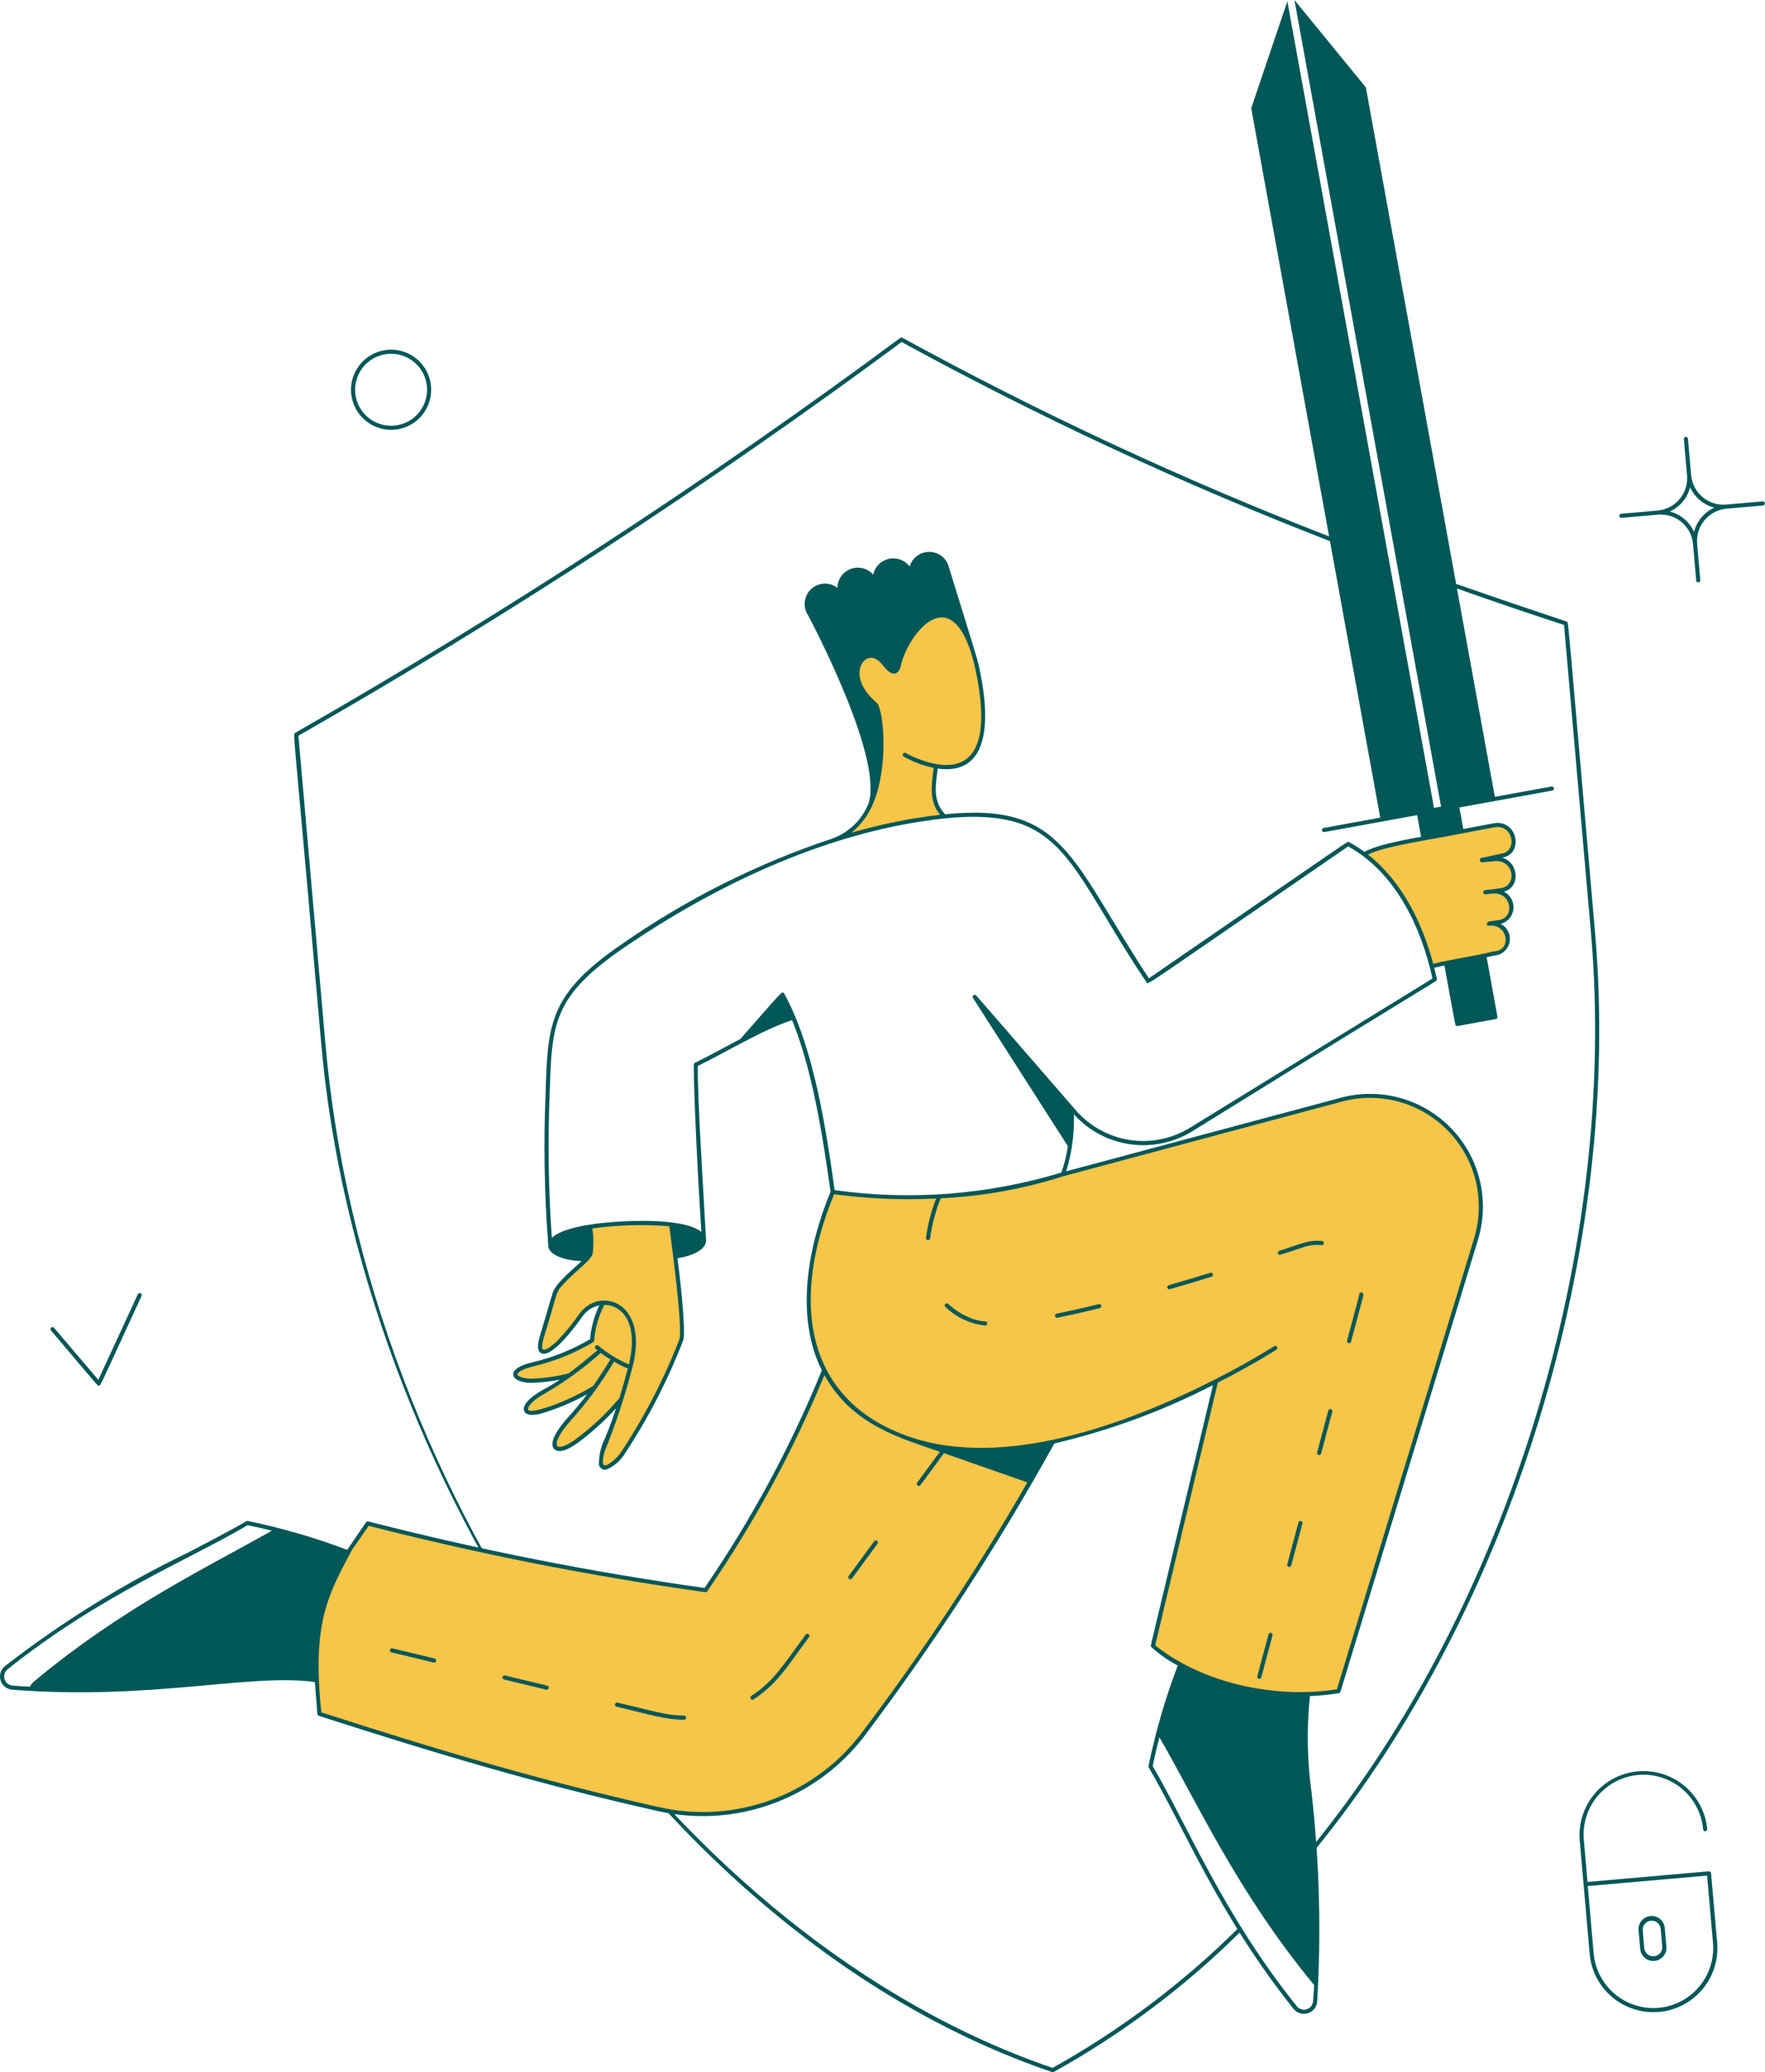 <svg width="213" height="250" viewBox="0 0 213 250" fill="none" xmlns="http://www.w3.org/2000/svg">
<path d="M192.486 112.447C189.138 74.166 189.298 75.132 189.102 75C175.744 70.54 175.923 70.443 175.731 70.479L164.831 10.541L156.21 0L173.907 97.314L173.055 97.47L155.357 0.155L150.999 13.058L160.395 64.717C142.73 57.855 125.53 49.851 108.905 40.754C108.864 40.732 108.817 40.722 108.771 40.725C108.724 40.728 108.679 40.744 108.641 40.771C85.267 58.079 60.887 73.986 35.63 88.409C35.573 88.441 35.488 88.47 35.507 88.974C35.564 90.368 36.203 96.605 38.765 125.897C43.257 177.235 78.943 233.66 126.97 249.987C127.003 249.998 127.038 250.002 127.072 249.999C127.107 249.996 127.14 249.986 127.17 249.97C135.464 245.36 143.084 239.631 149.816 232.943C149.86 232.896 149.884 232.835 149.883 232.771C149.882 232.707 149.856 232.645 149.811 232.6C149.766 232.554 149.706 232.528 149.642 232.526C149.578 232.524 149.515 232.547 149.468 232.589C142.794 239.219 135.244 244.903 127.027 249.483C81.797 234.046 44.077 180.921 39.264 125.853L36.014 88.76C61.191 74.374 85.497 58.513 108.805 41.261C125.496 50.385 142.764 58.41 160.499 65.287L166.566 98.646L159.724 99.891C159.664 99.902 159.609 99.935 159.572 99.984C159.534 100.033 159.517 100.095 159.522 100.156C159.527 100.217 159.556 100.275 159.601 100.316C159.647 100.358 159.706 100.381 159.768 100.382C159.899 100.382 160.73 100.212 171.02 98.34C175.948 125.436 175.582 123.65 175.714 123.742C175.845 123.834 175.511 123.851 180.51 122.943C180.575 122.932 180.632 122.895 180.669 122.841C180.707 122.787 180.721 122.72 180.71 122.655L176.119 97.417L187.327 95.378C187.392 95.366 187.449 95.329 187.486 95.275C187.524 95.221 187.538 95.155 187.526 95.09C187.515 95.026 187.478 94.968 187.424 94.931C187.37 94.894 187.303 94.879 187.239 94.891L180.397 96.134L175.826 71.003C180.047 72.499 184.391 73.978 188.748 75.401L191.993 112.489C195.315 150.457 182.068 193.812 158.245 222.945C158.205 222.996 158.187 223.06 158.194 223.125C158.201 223.189 158.233 223.248 158.283 223.289C158.333 223.33 158.398 223.35 158.462 223.344C158.527 223.338 158.586 223.307 158.628 223.258C182.528 194.033 195.819 150.537 192.486 112.447Z" fill="#005758"/>
<path d="M16.632 156.147L11.865 166.471L6.524 160.191C6.482 160.141 6.421 160.11 6.356 160.104C6.29 160.099 6.225 160.12 6.175 160.162C6.125 160.205 6.094 160.266 6.089 160.331C6.083 160.397 6.104 160.462 6.147 160.512C12.218 167.67 11.76 167.174 11.927 167.174C12.159 167.174 11.777 167.85 17.082 156.355C17.11 156.296 17.113 156.227 17.09 156.166C17.079 156.135 17.061 156.107 17.039 156.083C17.017 156.059 16.991 156.04 16.961 156.026C16.902 155.999 16.833 155.996 16.772 156.019C16.71 156.041 16.66 156.088 16.632 156.147Z" fill="#005758"/>
<path d="M206.488 225.99C206.481 225.925 206.451 225.866 206.401 225.824C206.352 225.782 206.289 225.761 206.224 225.766L191.578 227.046L191.134 221.966C190.967 220.056 191.565 218.159 192.797 216.691C194.03 215.223 195.795 214.304 197.704 214.138C199.613 213.971 201.511 214.569 202.979 215.801C204.447 217.034 205.365 218.799 205.532 220.708C205.538 220.773 205.57 220.834 205.62 220.876C205.67 220.918 205.735 220.939 205.801 220.933C205.866 220.927 205.927 220.896 205.969 220.845C206.011 220.795 206.031 220.73 206.026 220.665C205.833 218.636 204.846 216.765 203.279 215.461C201.713 214.157 199.695 213.525 197.665 213.703C195.635 213.88 193.757 214.853 192.441 216.41C191.125 217.966 190.478 219.979 190.64 222.011L191.839 235.709C192.017 237.75 192.999 239.636 194.568 240.952C196.137 242.269 198.165 242.908 200.205 242.73C202.246 242.551 204.132 241.569 205.448 240C206.765 238.431 207.404 236.404 207.226 234.363L206.488 225.99ZM200.152 242.237C198.243 242.401 196.347 241.802 194.88 240.57C193.412 239.339 192.493 237.576 192.323 235.667L191.613 227.542L206.011 226.282L206.723 234.407C206.888 236.316 206.288 238.212 205.056 239.68C203.825 241.148 202.061 242.068 200.152 242.237Z" fill="#005758"/>
<path d="M200.909 232.675C200.9 232.46 200.848 232.25 200.756 232.056C200.663 231.862 200.532 231.689 200.371 231.547C200.21 231.405 200.022 231.298 199.818 231.231C199.614 231.164 199.398 231.139 199.184 231.158C198.97 231.177 198.762 231.239 198.573 231.34C198.384 231.442 198.217 231.58 198.083 231.748C197.949 231.916 197.85 232.109 197.793 232.316C197.736 232.523 197.722 232.74 197.751 232.953L197.935 235.058C197.943 235.273 197.995 235.483 198.087 235.677C198.18 235.871 198.31 236.045 198.471 236.187C198.633 236.329 198.821 236.437 199.025 236.504C199.229 236.571 199.445 236.596 199.659 236.577C199.873 236.558 200.081 236.496 200.27 236.395C200.46 236.293 200.626 236.154 200.761 235.987C200.895 235.819 200.993 235.625 201.05 235.418C201.107 235.211 201.122 234.994 201.093 234.782L200.909 232.675ZM198.811 235.761C198.701 235.669 198.61 235.556 198.544 235.429C198.478 235.302 198.438 235.163 198.426 235.02L198.242 232.907C198.229 232.764 198.245 232.62 198.288 232.483C198.331 232.347 198.401 232.22 198.493 232.111C198.586 232.001 198.698 231.91 198.826 231.844C198.953 231.778 199.092 231.738 199.234 231.726C199.377 231.713 199.521 231.729 199.657 231.772C199.794 231.816 199.921 231.885 200.03 231.977C200.14 232.07 200.23 232.183 200.296 232.31C200.363 232.437 200.403 232.576 200.415 232.718L200.599 234.824C200.619 235.039 200.574 235.255 200.471 235.445C200.368 235.635 200.21 235.79 200.019 235.89C199.827 235.99 199.61 236.032 199.395 236.009C199.18 235.986 198.977 235.899 198.811 235.761Z" fill="#005758"/>
<path d="M47.618 51.842C48.571 51.759 49.477 51.395 50.223 50.796C50.969 50.197 51.521 49.39 51.809 48.478C52.096 47.566 52.107 46.589 51.839 45.67C51.571 44.752 51.037 43.933 50.304 43.319C49.572 42.704 48.673 42.32 47.722 42.216C46.771 42.112 45.811 42.292 44.962 42.733C44.114 43.175 43.415 43.858 42.955 44.697C42.495 45.536 42.294 46.492 42.377 47.445C42.491 48.722 43.107 49.902 44.089 50.726C45.071 51.55 46.34 51.952 47.618 51.842ZM46.816 42.697C47.528 42.635 48.244 42.749 48.901 43.029C49.557 43.31 50.135 43.748 50.582 44.304C51.029 44.861 51.332 45.52 51.464 46.222C51.596 46.924 51.552 47.647 51.337 48.328C51.123 49.01 50.743 49.627 50.233 50.127C49.722 50.626 49.097 50.992 48.411 51.192C47.725 51.392 47.001 51.419 46.302 51.272C45.603 51.125 44.952 50.808 44.405 50.349C43.747 49.797 43.269 49.062 43.029 48.238C42.789 47.414 42.798 46.537 43.056 45.719C43.315 44.9 43.809 44.176 44.479 43.639C45.148 43.101 45.961 42.774 46.816 42.699V42.697Z" fill="#005758"/>
<path d="M212.71 60.491L208.315 60.874C207.283 60.963 206.258 60.639 205.465 59.972C204.671 59.306 204.175 58.353 204.084 57.321L203.701 52.926C203.695 52.861 203.664 52.8 203.614 52.758C203.563 52.716 203.498 52.695 203.433 52.701C203.368 52.706 203.307 52.737 203.265 52.788C203.222 52.838 203.202 52.903 203.207 52.968L203.593 57.368C203.681 58.4 203.357 59.425 202.691 60.218C202.025 61.011 201.072 61.508 200.04 61.599L195.645 61.983C195.583 61.989 195.525 62.019 195.484 62.067C195.442 62.115 195.421 62.176 195.423 62.239C195.426 62.303 195.453 62.362 195.498 62.406C195.543 62.45 195.603 62.475 195.666 62.476L200.084 62.092C200.595 62.047 201.11 62.104 201.599 62.258C202.088 62.412 202.543 62.661 202.936 62.992C203.329 63.321 203.653 63.725 203.889 64.181C204.126 64.636 204.271 65.133 204.315 65.645L204.698 70.039C204.704 70.105 204.735 70.165 204.786 70.207C204.836 70.25 204.901 70.27 204.966 70.264C205.032 70.259 205.092 70.227 205.135 70.177C205.177 70.126 205.197 70.061 205.191 69.996L204.809 65.601C204.72 64.569 205.044 63.544 205.71 62.751C206.376 61.957 207.329 61.461 208.361 61.37L212.756 60.987C212.789 60.984 212.82 60.974 212.849 60.959C212.878 60.944 212.904 60.923 212.925 60.898C212.946 60.873 212.961 60.844 212.971 60.812C212.981 60.781 212.984 60.748 212.981 60.716C212.978 60.683 212.969 60.651 212.953 60.623C212.938 60.594 212.917 60.568 212.892 60.547C212.867 60.526 212.838 60.511 212.807 60.501C212.775 60.491 212.742 60.488 212.71 60.491ZM204.434 64.167C204.161 63.565 203.758 63.032 203.253 62.607C202.747 62.182 202.153 61.876 201.514 61.711C202.114 61.437 202.646 61.033 203.07 60.527C203.494 60.022 203.799 59.428 203.964 58.789C204.237 59.391 204.641 59.923 205.147 60.348C205.653 60.773 206.248 61.078 206.888 61.243C206.286 61.516 205.753 61.921 205.329 62.427C204.904 62.933 204.598 63.527 204.434 64.167Z" fill="#005758"/>
<path d="M82.26 161.505C81.955 163.189 77.786 171.6 75.198 175.247C73.551 177.575 71.302 178.237 73.27 173.564C73.921 172.002 74.492 170.408 74.981 168.788C73.341 170.756 71.461 172.511 69.385 174.011C66.811 175.784 65.794 174.434 68.685 171.229C69.787 170.026 70.809 168.752 71.742 167.413C69.781 168.599 67.684 169.543 65.495 170.222C62.64 171.078 62.864 169.351 65.856 167.779C66.862 167.234 67.825 166.612 68.737 165.921C67.2 166.322 65.621 166.547 64.032 166.591C61.885 166.512 61.188 165.345 64.361 164.584C66.86 163.999 69.254 163.032 71.459 161.717C71.573 160.133 72.021 158.592 72.774 157.193C72.242 157.219 71.723 157.367 71.257 157.627C70.792 157.886 70.392 158.249 70.09 158.688C66.895 163.293 64.341 164.586 65.442 161.104C66.11 158.979 66.468 157.707 66.928 156.096C67.384 154.517 71.106 152.093 71.284 151.183C71.396 150.121 71.377 149.049 71.228 147.991C74.461 147.512 77.74 147.42 80.994 147.716C81.224 149.546 82.607 159.592 82.26 161.505Z" fill="#F7C548"/>
<path d="M112.948 92.433C112.665 94.755 112.21 96.775 113.985 98.519C109.424 99.006 104.926 99.967 100.564 101.384C102.282 100.767 103.713 99.537 104.582 97.932C104.783 97.645 104.942 97.332 105.053 97C107.222 92.157 106.12 85.388 105.663 85.012C101.253 81.345 104.509 77.287 106.632 80.012C107.656 81.328 108.152 81.251 108.415 80.436C109.281 76.196 114.566 69.983 117.363 78.512C117.651 79.411 117.886 80.327 118.066 81.254C120.172 91.743 116.235 92.996 112.948 92.433Z" fill="#F7C548"/>
<path d="M178.136 149.451L161.536 204.006C154.168 205.227 145.123 203.43 139.128 198.588L146.749 166.624C136.273 171.952 120.901 177.562 109.895 173.65L124.276 178.693C118.142 189.319 111.385 199.572 104.04 209.399C101.227 213.059 97.426 215.839 93.085 217.41C88.743 218.981 84.043 219.277 79.539 218.264C65.403 215.092 53.307 211.522 38.551 206.764C37.498 196.88 38.961 192.396 42.272 186.845L44.385 183.784C57.81 187.226 71.419 189.91 85.145 191.823C90.793 183.505 95.613 174.653 99.535 165.395C97.081 160.641 97.28 154.868 98.539 149.672C99.034 147.664 99.69 145.698 100.501 143.795C109.804 145.134 119.287 144.402 128.274 141.65L161.89 132.647C164.193 132.032 166.619 132.043 168.916 132.68C171.213 133.317 173.298 134.557 174.955 136.271C176.612 137.985 177.781 140.111 178.34 142.428C178.9 144.745 178.829 147.17 178.136 149.451Z" fill="#F7C548"/>
<path d="M180.251 107.52C180.707 107.462 181.155 107.401 181.348 107.358C183.536 106.851 182.89 103.271 180.201 103.659C180.08 103.679 178.826 103.745 178.826 103.745C179.059 103.699 181.238 103.239 181.465 103.18C183.506 102.633 182.822 99.128 180.307 99.567C179.386 99.73 176.739 100.251 175.769 100.433C168.953 101.657 166.551 102.06 164.623 103.053C168.702 106.113 171.361 111.118 172.781 116.583C175.457 115.888 178.156 115.595 180.105 115.064C180.282 115.039 180.456 115.016 180.631 114.983C182.736 114.62 182.265 111.195 179.689 111.43L181.06 111.218C183.151 110.789 182.684 107.46 180.251 107.52Z" fill="#F7C548"/>
<path d="M181.488 107.578C183.539 107.02 183.281 104.042 181.286 103.475C181.403 103.45 181.488 103.43 181.526 103.421C183.886 102.787 183.065 98.833 180.26 99.323C179.72 99.42 174.907 100.336 174.907 100.336C168.855 101.421 166.498 101.844 164.644 102.766C164.049 102.328 163.423 101.933 162.773 101.582C162.557 101.524 164.009 100.609 138.645 118.029C129.11 103.509 128.394 96.804 114.061 98.236C112.559 96.678 112.891 94.861 113.163 92.721C119.265 93.576 119.524 87.278 118.309 81.195C117.953 79.424 118.045 79.879 114.397 68.066C114.196 67.602 113.857 67.211 113.426 66.946C112.994 66.681 112.492 66.555 111.987 66.586C111.482 66.617 110.999 66.802 110.603 67.117C110.207 67.432 109.918 67.861 109.774 68.346C109.488 67.967 109.098 67.678 108.652 67.515C108.206 67.351 107.722 67.319 107.258 67.423C106.795 67.527 106.371 67.762 106.037 68.1C105.703 68.438 105.473 68.865 105.376 69.33C105.048 68.954 104.614 68.687 104.131 68.563C103.648 68.44 103.138 68.466 102.671 68.639C102.203 68.811 101.798 69.122 101.511 69.53C101.224 69.937 101.068 70.422 101.063 70.921C100.598 70.563 100.021 70.383 99.435 70.413C98.85 70.443 98.294 70.681 97.869 71.085C97.444 71.489 97.177 72.031 97.117 72.615C97.056 73.198 97.207 73.784 97.54 74.266C99.077 77.192 106.488 91.737 104.82 96.929C104.43 97.906 103.838 98.789 103.082 99.52C102.326 100.251 101.424 100.814 100.435 101.171C91.453 104.157 82.945 108.415 75.172 113.816C66.224 119.921 66.107 123.444 65.839 131.955C65.59 138.028 65.698 144.11 66.16 150.17C66.106 151.579 68.627 152.112 70.193 152.144C69.198 153.088 67.035 154.815 66.685 156.025C66.685 156.025 65.424 160.312 65.199 161.025C64.805 162.292 64.84 163.024 65.324 163.262C66.611 163.871 69.465 159.999 70.286 158.828C70.769 158.132 71.503 157.652 72.334 157.488C71.711 158.767 71.33 160.15 71.209 161.567C69.059 162.84 66.728 163.776 64.295 164.344C62.277 164.828 61.905 165.436 61.947 165.862C62.002 166.42 62.795 166.794 64.016 166.84C65.21 166.813 66.399 166.681 67.569 166.445C66.977 166.853 66.362 167.226 65.727 167.565C64.769 168.069 62.878 169.295 63.267 170.242C63.39 170.545 63.852 170.978 65.555 170.466C67.391 169.896 69.166 169.142 70.851 168.215C70.109 169.207 69.319 170.161 68.482 171.074C67.659 171.987 66.009 174.084 66.945 174.874L66.964 174.888C67.004 174.921 67.049 174.949 67.095 174.971L67.11 174.979C68.031 175.404 69.66 174.14 70.457 173.515C71.85 172.416 73.152 171.206 74.351 169.897C73.956 171.101 73.516 172.316 73.026 173.479C72.517 174.477 72.262 175.585 72.282 176.705C72.3 176.812 72.341 176.914 72.403 177.003C72.465 177.092 72.546 177.166 72.641 177.22C72.735 177.273 72.841 177.305 72.949 177.313C73.057 177.32 73.166 177.303 73.266 177.263C74.141 176.865 74.878 176.217 75.385 175.401C78.24 171.089 80.616 166.478 82.47 161.65C82.789 160.232 81.955 153.244 81.76 151.795C83.811 151.5 85.26 150.611 85.209 149.637C84.923 144.265 84.17 132.744 84.205 128.608C87.53 126.992 92.026 124.232 95.588 123.072C98.022 129.032 99.263 136.888 100.232 143.779C97.442 150.525 95.955 158.851 99.18 165.33C95.41 174.559 90.665 183.359 85.026 191.579C71.359 189.663 57.809 186.983 44.441 183.553C44.393 183.541 44.341 183.544 44.294 183.562C44.248 183.58 44.207 183.612 44.178 183.653C44.178 183.653 41.953 186.894 41.902 186.98C37.997 185.506 33.982 184.341 29.894 183.497C29.82 183.483 29.838 183.462 29.695 183.544C29.359 183.734 28.128 184.504 22.693 187.313C14.868 191.089 7.463 195.679 0.601 201.007C0.35 201.207 0.166 201.478 0.071 201.784C-0.023 202.09 -0.024 202.418 0.07 202.724C0.163 203.031 0.347 203.302 0.596 203.503C0.846 203.705 1.15 203.826 1.469 203.853C18.332 205.169 30.12 201.842 37.998 202.932L38.303 206.79C38.307 206.838 38.325 206.885 38.355 206.924C38.385 206.962 38.426 206.99 38.473 207.005C52.599 211.561 64.978 215.261 79.48 218.516C84.031 219.531 88.776 219.227 93.161 217.64C97.545 216.053 101.386 213.249 104.234 209.557C112.706 198.327 120.381 186.517 127.201 174.213C127.211 174.195 127.218 174.175 127.223 174.154C133.873 172.597 140.308 170.23 146.381 167.105C138.635 199.592 138.87 198.407 138.881 198.641C139.852 199.552 140.945 200.323 142.13 200.932C140.632 204.876 139.451 208.934 138.599 213.066C138.587 213.126 138.598 213.188 138.63 213.241C142.884 220.455 147.106 231.115 156.107 242.359C156.307 242.61 156.578 242.795 156.884 242.89C157.19 242.985 157.518 242.986 157.825 242.893C158.132 242.799 158.403 242.616 158.605 242.366C158.806 242.116 158.927 241.812 158.953 241.492C159.458 233.08 159.232 224.64 158.278 216.267C157.74 212.407 157.674 208.496 158.084 204.62C159.253 204.577 160.418 204.461 161.573 204.274C161.621 204.265 161.666 204.243 161.702 204.209C161.737 204.175 161.762 204.132 161.773 204.084L178.372 149.54C179.076 147.217 179.146 144.748 178.575 142.388C178.004 140.029 176.813 137.865 175.125 136.121C173.437 134.376 171.314 133.115 168.975 132.466C166.635 131.818 164.165 131.807 161.82 132.434L128.67 141.312C129.351 139.09 129.666 136.773 129.603 134.45C131.383 136.417 133.799 137.693 136.427 138.055C139.055 138.417 141.726 137.842 143.972 136.43C175.139 117.097 173.428 118.421 173.406 118.158C173.393 118.013 173.149 117.017 173.085 116.763C175.661 116.117 178.373 115.796 180.139 115.316C180.322 115.291 180.498 115.267 180.672 115.234C181.073 115.136 181.434 114.918 181.708 114.608C181.981 114.298 182.153 113.913 182.201 113.502C182.248 113.092 182.169 112.677 181.974 112.313C181.779 111.949 181.478 111.654 181.11 111.466C181.519 111.355 181.885 111.122 182.159 110.798C182.433 110.474 182.601 110.074 182.642 109.652C182.683 109.23 182.595 108.806 182.388 108.435C182.182 108.064 181.868 107.765 181.488 107.578ZM105.435 96.762C107.189 92.512 106.688 86.059 105.894 84.891C105.803 84.759 103.384 82.949 103.766 80.767C104.013 79.357 105.361 78.766 106.449 80.158C107.099 80.988 107.574 81.332 107.988 81.261C108.355 81.2 108.555 80.836 108.669 80.48C109.224 77.765 111.907 73.78 114.307 74.6C116.403 75.316 117.395 79.121 117.83 81.295C118.92 86.758 118.488 90.23 116.557 91.618C113.945 93.492 109.357 90.882 109.311 90.855C109.283 90.839 109.252 90.829 109.22 90.824C109.187 90.82 109.155 90.822 109.123 90.831C109.06 90.848 109.006 90.889 108.973 90.946C108.94 91.003 108.931 91.071 108.948 91.134C108.965 91.198 109.007 91.251 109.064 91.284C110.195 91.913 111.414 92.37 112.68 92.641C112.406 94.766 112.089 96.649 113.46 98.299C109.836 98.724 106.253 99.449 102.748 100.466C103.949 99.485 104.875 98.209 105.435 96.762ZM74.753 168.666C73.134 170.6 71.282 172.327 69.239 173.807C68.069 174.613 67.409 174.638 67.249 174.457C67.022 174.194 67.264 173.169 68.864 171.395C70.844 169.202 72.598 166.814 74.097 164.267C74.633 164.587 75.191 164.867 75.768 165.105C75.426 166.391 75.09 167.574 74.753 168.666ZM67.78 169.132C66.963 169.479 63.569 170.788 63.727 169.921C63.793 169.572 64.41 168.815 65.964 167.995C68.291 166.622 70.478 165.024 72.493 163.224C72.838 163.478 73.243 163.75 73.668 164.013C72.878 165.296 72.19 166.34 71.573 167.217C70.358 167.95 69.09 168.59 67.778 169.132H67.78ZM75.894 164.622C74.561 164.045 73.318 163.278 72.203 162.347C72.154 162.308 72.092 162.288 72.029 162.293C71.966 162.298 71.907 162.326 71.864 162.373C71.821 162.42 71.798 162.481 71.799 162.544C71.799 162.607 71.824 162.668 71.868 162.713C71.936 162.775 72.013 162.845 72.097 162.911C70.707 164.078 69.588 164.976 68.626 165.688C67.126 166.075 65.587 166.293 64.039 166.338C62.986 166.299 62.46 165.999 62.444 165.812C62.431 165.672 62.759 165.224 64.418 164.828C66.937 164.232 69.351 163.256 71.577 161.933C71.616 161.912 71.648 161.882 71.671 161.845C71.694 161.807 71.707 161.765 71.709 161.721C71.817 160.22 72.235 158.757 72.936 157.425C73.618 157.425 74.28 157.657 74.812 158.083C76.242 159.232 76.632 161.607 75.893 164.622H75.894ZM73.27 176.734C73.213 176.766 73.15 176.785 73.085 176.792C73.02 176.798 72.954 176.791 72.891 176.771C72.593 176.536 72.851 175.512 72.957 175.147C74.288 171.845 75.407 168.461 76.306 165.016C78.391 157.121 72.549 155.179 70.019 158.365C69.187 159.587 68.251 160.734 67.22 161.794C66.401 162.583 65.823 162.901 65.577 162.829L65.548 162.819C65.153 162.622 65.811 160.766 65.985 160.187C67.335 155.807 66.956 156.005 68.16 154.74C69.552 153.276 71.381 151.997 71.526 151.233C71.647 150.227 71.635 149.209 71.489 148.207C74.564 147.778 77.677 147.689 80.772 147.944C80.99 149.626 82.388 159.867 82.005 161.54C80.166 166.306 77.816 170.858 74.997 175.119C74.557 175.786 73.965 176.34 73.269 176.734H73.27ZM0.911 201.397C12.035 192.491 22.753 188.208 29.89 184.008C30.799 184.192 31.761 184.411 32.812 184.666C25.352 188.917 14.83 193.892 4.066 202.897C3.869 203.06 3.712 203.265 3.605 203.497C2.909 203.461 2.21 203.412 1.51 203.358C1.291 203.338 1.083 203.253 0.912 203.115C0.741 202.976 0.615 202.79 0.551 202.579C0.487 202.369 0.487 202.144 0.551 201.933C0.615 201.723 0.741 201.536 0.911 201.397ZM103.84 209.262C101.051 212.88 97.288 215.627 92.992 217.181C88.697 218.736 84.047 219.033 79.589 218.038C65.159 214.8 52.831 211.12 38.784 206.591C38.587 204.914 38.477 203.229 38.453 201.541C38.355 194.83 39.901 191.745 42.495 186.962L44.489 184.079C57.868 187.505 71.429 190.178 85.107 192.084C85.153 192.091 85.199 192.085 85.242 192.067C85.284 192.049 85.32 192.019 85.345 191.98C90.971 183.809 95.713 175.064 99.492 165.892C102.832 171.957 108.702 173.497 113.422 175.15L110.69 178.87C110.663 178.907 110.647 178.951 110.644 178.996C110.64 179.042 110.649 179.087 110.67 179.128C110.69 179.169 110.722 179.203 110.761 179.227C110.8 179.251 110.844 179.264 110.89 179.265C111.068 179.265 110.843 179.499 113.916 175.317L123.981 178.846C117.915 189.399 111.188 199.558 103.84 209.262ZM158.461 241.447C158.443 241.668 158.359 241.878 158.22 242.05C158.081 242.222 157.894 242.348 157.682 242.413C157.47 242.477 157.244 242.477 157.033 242.412C156.822 242.346 156.635 242.219 156.497 242.046C147.56 230.883 143.339 220.282 139.106 213.067C139.322 212 139.582 210.883 139.913 209.596C144.399 217.278 149.269 228.208 158.597 239.499C158.553 240.145 158.51 240.79 158.461 241.447ZM177.898 149.395L161.341 203.804C153.995 204.97 145.214 203.124 139.405 198.507L146.963 166.808C151.244 164.628 154.028 162.837 154.056 162.82C154.106 162.783 154.14 162.728 154.151 162.667C154.162 162.606 154.15 162.542 154.117 162.49C154.084 162.437 154.032 162.399 153.972 162.383C153.912 162.367 153.848 162.374 153.793 162.403C153.765 162.421 150.956 164.228 146.64 166.42C135.885 171.899 121.026 177.278 109.666 173.311C96.841 168.83 95.484 156.592 100.66 144.079C104.742 144.621 108.865 144.794 112.978 144.596C112.376 146.122 111.964 147.716 111.751 149.342C111.744 149.407 111.762 149.471 111.802 149.522C111.843 149.573 111.901 149.606 111.966 149.615C112.03 149.623 112.095 149.605 112.147 149.566C112.198 149.526 112.232 149.468 112.241 149.404C112.463 147.742 112.895 146.116 113.528 144.563C118.568 144.333 123.555 143.436 128.359 141.895L161.949 132.895C164.21 132.29 166.592 132.301 168.847 132.927C171.102 133.552 173.149 134.769 174.776 136.452C176.402 138.135 177.549 140.222 178.098 142.497C178.646 144.773 178.577 147.153 177.895 149.392L177.898 149.395ZM129.794 133.908L117.813 120.1C117.771 120.054 117.714 120.026 117.653 120.02C117.592 120.014 117.53 120.031 117.481 120.068C117.431 120.104 117.398 120.158 117.386 120.219C117.374 120.28 117.386 120.342 117.418 120.395L128.865 138.272C128.72 139.362 128.458 140.432 128.085 141.466C119.226 144.146 109.89 144.869 100.724 143.586C99.688 136.217 98.214 126.37 94.638 119.867C94.364 119.472 94.445 119.587 89.344 125.351C87.272 126.445 85.451 127.457 83.869 128.219C83.828 128.239 83.793 128.27 83.768 128.309C83.743 128.347 83.73 128.392 83.73 128.438C83.682 131.259 84.245 142.875 84.651 148.632C82.34 146.741 74.32 147.276 71.414 147.711C70.044 147.909 67.598 148.378 66.593 149.338C66.184 143.562 66.097 137.767 66.33 131.98C66.601 123.405 66.702 120.197 75.447 114.234C85.909 107.099 98.402 101.094 111.035 99.129C115.451 98.442 120.606 97.999 124.431 99.918C129.643 102.538 131.872 108.85 138.365 118.519C138.581 118.838 137.435 119.461 162.697 102.113C168.366 105.241 171.497 111.758 172.873 118.055L143.702 135.997C141.518 137.373 138.913 137.919 136.36 137.535C133.808 137.152 131.478 135.865 129.794 133.908ZM181.01 110.975C180.674 111.045 179.947 111.134 179.672 111.17C179.478 111.192 179.256 111.709 179.693 111.676C181.96 111.471 182.393 114.428 180.584 114.74C180.415 114.772 180.247 114.795 180.041 114.825C178.299 115.299 175.403 115.669 172.961 116.28C171.628 111.271 169.145 106.294 165.091 103.1C166.861 102.283 169.244 101.855 174.998 100.822C174.998 100.822 179.811 99.901 180.351 99.811C182.557 99.424 183.132 102.478 181.403 102.941C181.185 102.997 179.028 103.451 178.772 103.503C178.444 103.569 178.605 104.051 178.838 104.038C179.156 104.019 180.18 103.913 180.231 103.907C182.632 103.562 183.147 106.691 181.291 107.117C180.955 107.195 179.751 107.328 179.186 107.405C179.127 107.421 179.076 107.457 179.042 107.507C179.008 107.557 178.994 107.618 179.002 107.679C179.01 107.739 179.039 107.794 179.085 107.834C179.131 107.874 179.19 107.895 179.251 107.895L180.028 107.805C182.394 107.529 182.849 110.6 181.01 110.975Z" fill="#005758"/>
<path d="M159.493 150.216C159.525 150.219 159.558 150.216 159.589 150.207C159.62 150.198 159.649 150.183 159.674 150.162C159.7 150.142 159.721 150.117 159.736 150.088C159.752 150.06 159.762 150.028 159.765 149.996C159.769 149.964 159.766 149.931 159.757 149.9C159.747 149.869 159.732 149.84 159.712 149.814C159.691 149.789 159.666 149.768 159.638 149.753C159.609 149.737 159.578 149.727 159.545 149.724C158.077 149.566 157.44 149.905 154.388 150.908C154.331 150.926 154.283 150.964 154.252 151.014C154.221 151.064 154.21 151.124 154.219 151.183C154.228 151.241 154.258 151.294 154.303 151.332C154.349 151.371 154.406 151.391 154.465 151.391C154.541 151.391 157.228 150.488 157.298 150.47C158.003 150.229 158.751 150.142 159.493 150.216Z" fill="#005758"/>
<path d="M132.61 157.335C130.768 157.789 129.057 158.176 127.511 158.485C127.447 158.499 127.39 158.537 127.354 158.591C127.318 158.646 127.305 158.713 127.318 158.778C127.331 158.842 127.369 158.898 127.424 158.935C127.479 158.971 127.546 158.984 127.61 158.971C129.156 158.66 130.878 158.272 132.728 157.816C132.791 157.799 132.845 157.758 132.877 157.703C132.91 157.647 132.92 157.58 132.905 157.517C132.889 157.455 132.85 157.4 132.795 157.366C132.739 157.332 132.673 157.321 132.61 157.335Z" fill="#005758"/>
<path d="M118.909 159.422C118.411 159.393 117.92 159.298 117.448 159.14C116.324 158.743 115.293 158.119 114.422 157.305C114.374 157.264 114.312 157.242 114.248 157.245C114.185 157.248 114.125 157.275 114.081 157.321C114.037 157.367 114.012 157.428 114.012 157.491C114.012 157.555 114.036 157.616 114.08 157.662C115.384 158.924 117.07 159.717 118.874 159.916C118.939 159.919 119.002 159.896 119.05 159.854C119.099 159.811 119.128 159.75 119.133 159.686C119.137 159.621 119.116 159.558 119.074 159.509C119.032 159.459 118.973 159.428 118.909 159.422Z" fill="#005758"/>
<path d="M146.057 153.559C144.403 154.067 142.722 154.57 141.043 155.057C140.98 155.075 140.926 155.117 140.895 155.175C140.863 155.233 140.855 155.301 140.874 155.364C140.892 155.427 140.935 155.48 140.992 155.512C141.05 155.544 141.118 155.551 141.181 155.533C142.861 155.045 144.547 154.542 146.202 154.033C146.265 154.014 146.317 153.97 146.348 153.912C146.379 153.854 146.386 153.786 146.366 153.724C146.347 153.661 146.304 153.608 146.246 153.577C146.188 153.546 146.12 153.54 146.057 153.559Z" fill="#005758"/>
<path d="M163.045 161.864C164.519 156.357 164.464 156.608 164.526 156.207C164.536 156.142 164.52 156.075 164.481 156.022C164.443 155.969 164.385 155.933 164.32 155.923C164.255 155.913 164.188 155.929 164.135 155.967C164.082 156.006 164.046 156.064 164.036 156.129C163.972 156.545 163.993 156.413 162.566 161.734C162.558 161.766 162.556 161.798 162.56 161.831C162.564 161.863 162.574 161.894 162.591 161.923C162.607 161.951 162.628 161.976 162.654 161.996C162.68 162.016 162.709 162.03 162.741 162.039C162.772 162.047 162.805 162.05 162.837 162.045C162.87 162.041 162.901 162.031 162.929 162.015C162.957 161.998 162.982 161.977 163.002 161.951C163.022 161.925 163.037 161.896 163.045 161.864Z" fill="#005758"/>
<path d="M153.088 197.174L151.735 202.229C151.717 202.292 151.726 202.36 151.758 202.417C151.791 202.475 151.845 202.517 151.909 202.534C151.972 202.552 152.04 202.543 152.097 202.511C152.154 202.478 152.196 202.424 152.214 202.36L153.565 197.305C153.574 197.274 153.576 197.241 153.572 197.209C153.568 197.177 153.558 197.145 153.542 197.117C153.526 197.089 153.504 197.064 153.479 197.044C153.453 197.024 153.423 197.009 153.392 197.001C153.361 196.992 153.328 196.99 153.296 196.994C153.263 196.998 153.232 197.008 153.204 197.024C153.176 197.04 153.151 197.062 153.131 197.087C153.111 197.113 153.096 197.142 153.088 197.174Z" fill="#005758"/>
<path d="M160.303 170.178L158.951 175.233C158.933 175.296 158.942 175.364 158.974 175.422C159.007 175.479 159.061 175.521 159.124 175.538C159.188 175.556 159.256 175.547 159.313 175.515C159.37 175.482 159.412 175.428 159.43 175.365L160.782 170.311C160.8 170.247 160.792 170.179 160.759 170.122C160.727 170.064 160.673 170.022 160.609 170.005C160.546 169.987 160.478 169.995 160.42 170.028C160.363 170.06 160.321 170.114 160.303 170.178Z" fill="#005758"/>
<path d="M156.698 183.676L155.345 188.731C155.328 188.795 155.336 188.863 155.369 188.92C155.402 188.977 155.456 189.019 155.519 189.037C155.583 189.054 155.65 189.046 155.708 189.013C155.765 188.981 155.807 188.927 155.824 188.863L157.177 183.808C157.194 183.744 157.186 183.676 157.153 183.619C157.121 183.562 157.067 183.52 157.003 183.503C156.972 183.494 156.939 183.492 156.907 183.496C156.874 183.5 156.843 183.51 156.815 183.526C156.757 183.559 156.716 183.613 156.698 183.676Z" fill="#005758"/>
<path d="M105.519 185.921L102.423 190.132C102.396 190.168 102.379 190.212 102.375 190.258C102.371 190.303 102.38 190.349 102.401 190.39C102.421 190.431 102.453 190.465 102.492 190.489C102.531 190.514 102.576 190.526 102.622 190.526C102.803 190.526 102.552 190.799 105.919 186.208C105.947 186.155 105.954 186.094 105.94 186.035C105.926 185.977 105.892 185.926 105.843 185.891C105.795 185.856 105.735 185.84 105.676 185.846C105.616 185.851 105.561 185.878 105.519 185.921Z" fill="#005758"/>
<path d="M97.251 197.178C94.456 200.98 93.381 202.828 90.672 204.604C90.644 204.622 90.621 204.645 90.603 204.672C90.585 204.699 90.572 204.729 90.565 204.761C90.558 204.793 90.558 204.826 90.564 204.858C90.57 204.89 90.583 204.92 90.601 204.947C90.619 204.975 90.642 204.998 90.669 205.016C90.695 205.035 90.726 205.047 90.758 205.054C90.79 205.061 90.822 205.061 90.854 205.055C90.886 205.049 90.917 205.036 90.944 205.018C93.768 203.163 94.844 201.282 97.647 197.471C97.676 197.418 97.685 197.357 97.672 197.298C97.659 197.239 97.625 197.187 97.577 197.151C97.529 197.115 97.469 197.098 97.409 197.103C97.349 197.108 97.293 197.134 97.251 197.178Z" fill="#005758"/>
<path d="M82.551 206.981C80.314 206.954 79.013 206.455 74.524 205.416C74.46 205.4 74.393 205.411 74.337 205.445C74.281 205.479 74.241 205.534 74.225 205.598C74.21 205.662 74.22 205.729 74.254 205.785C74.288 205.841 74.343 205.882 74.407 205.897C78.716 206.937 80.303 207.462 82.54 207.476C82.606 207.478 82.669 207.453 82.717 207.408C82.764 207.362 82.791 207.3 82.793 207.234C82.794 207.169 82.769 207.105 82.724 207.058C82.679 207.01 82.616 206.983 82.551 206.981Z" fill="#005758"/>
<path d="M52.451 200.095L47.363 198.868C47.299 198.853 47.231 198.864 47.175 198.898C47.119 198.932 47.079 198.987 47.064 199.051C47.048 199.115 47.059 199.183 47.093 199.239C47.128 199.295 47.183 199.335 47.247 199.35L52.334 200.576C52.398 200.592 52.465 200.581 52.521 200.547C52.577 200.513 52.617 200.458 52.633 200.394C52.648 200.33 52.638 200.263 52.604 200.207C52.57 200.151 52.515 200.11 52.451 200.095Z" fill="#005758"/>
<path d="M66.034 203.368L60.947 202.142C60.883 202.127 60.816 202.137 60.759 202.171C60.703 202.205 60.663 202.26 60.647 202.324C60.632 202.388 60.642 202.456 60.676 202.512C60.711 202.568 60.766 202.608 60.83 202.624L65.916 203.85C65.98 203.865 66.048 203.855 66.104 203.821C66.16 203.787 66.2 203.732 66.216 203.668C66.231 203.604 66.221 203.536 66.187 203.48C66.153 203.424 66.097 203.384 66.034 203.368Z" fill="#005758"/>
</svg>
